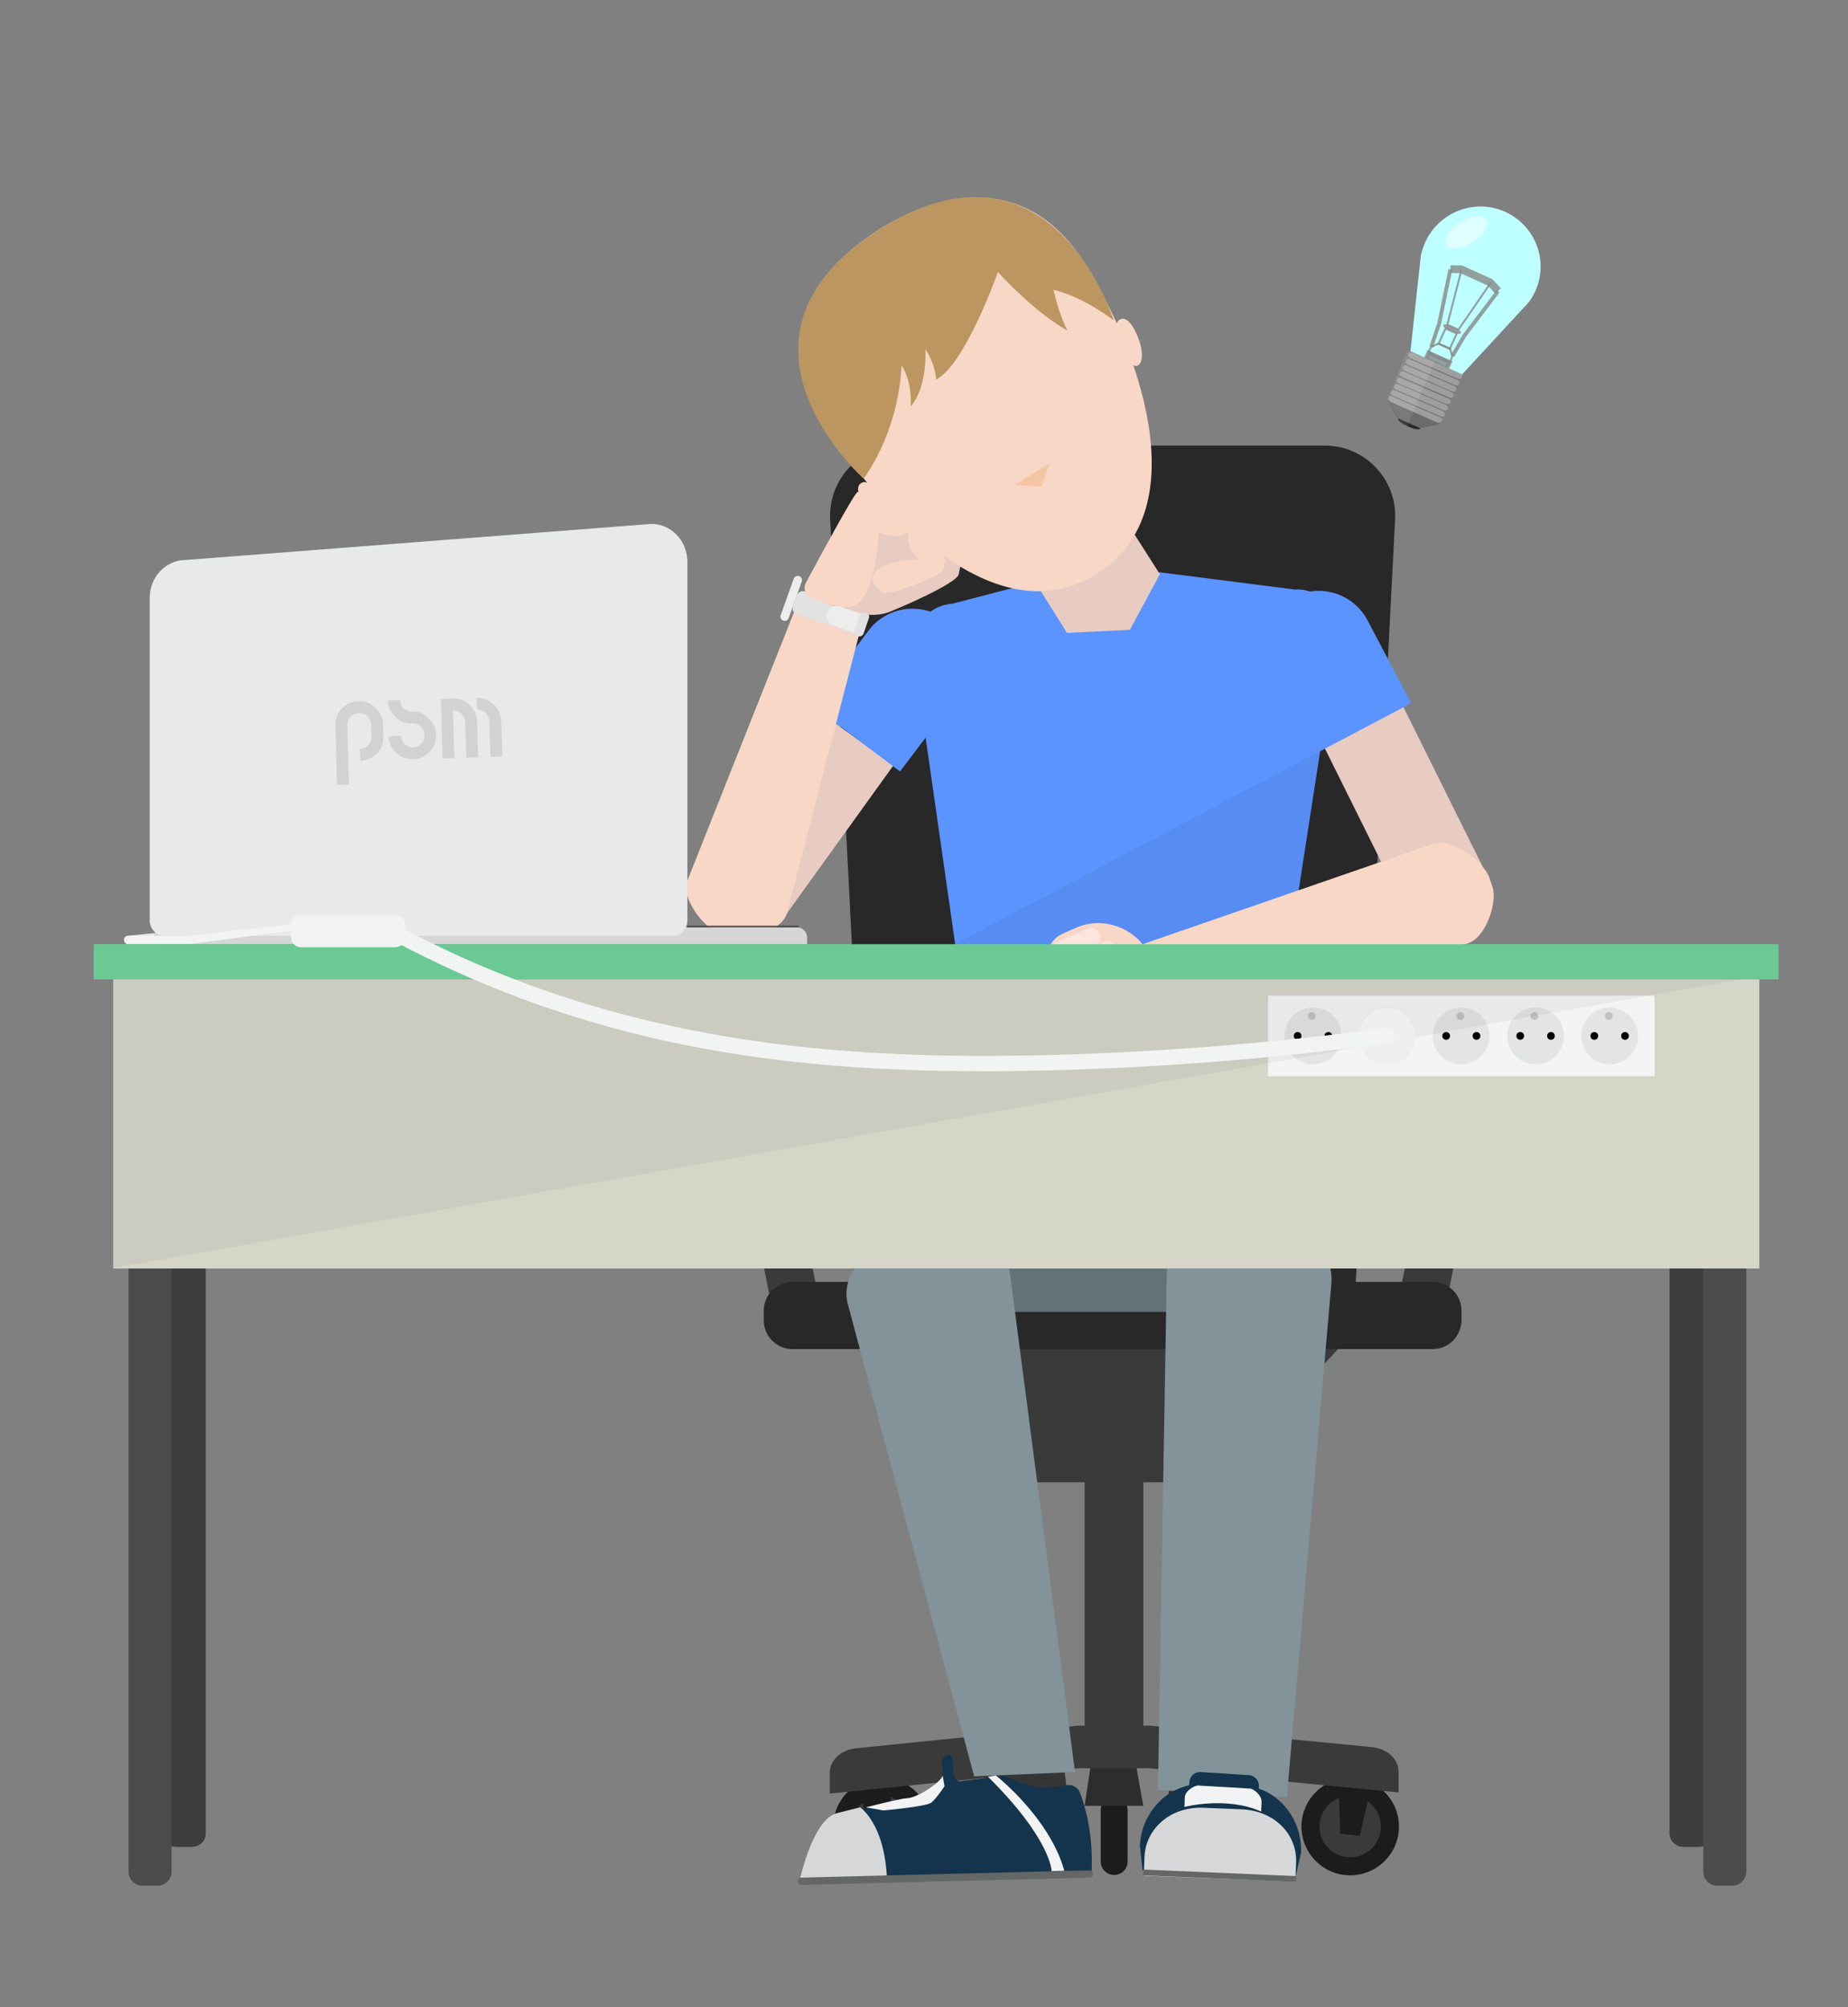 <svg version="1.1" xmlns="http://www.w3.org/2000/svg" xmlns:xlink="http://www.w3.org/1999/xlink" x="0px" y="0px"
	 viewBox="0 0 481.5 523" enable-background="new 0 0 481.5 523" xml:space="preserve">
<rect x="0" y="0" width="481.5" height="523" fill="#808080" stroke="none"/>
<g id="chaise_x5F_idee">
	<polygon fill="#3A3A3A" points="316.3,386.2 263.4,386.2 228,348.1 351.8,348.1 	"/>
	<path fill="#282828" d="M353,338.8H226.7l-10.4-203.5c-0.5-10.5,7.8-19.2,18.3-19.2h110.6c10.5,0,18.8,8.8,18.3,19.2L353,338.8z"/>

		<rect x="193.2" y="261.3" transform="matrix(0.98 -0.199 0.199 0.98 -55.897 45.675)" fill="#3A3A3A" width="12.4" height="79.5"/>

		<rect x="372.2" y="261.3" transform="matrix(-0.98 -0.199 0.199 -0.98 689.259 671.341)" fill="#3A3A3A" width="12.4" height="79.5"/>
	<path fill="#1C1C1C" d="M290.3,488.5L290.3,488.5c-2,0-3.5-1.6-3.5-3.5v-13.4c0-2,1.6-3.5,3.5-3.5l0,0c2,0,3.5,1.6,3.5,3.5V485
		C293.8,487,292.2,488.5,290.3,488.5z"/>
	<polygon fill="#2D2D2D" points="297.9,470.5 282.6,470.5 285.1,453.9 294.9,453.9 	"/>
	<path fill="#1C1C1C" d="M229.8,488.6L229.8,488.6c-7,0-12.7-5.7-12.7-12.7v0c0-7,5.7-12.7,12.7-12.7h0c7,0,12.7,5.7,12.7,12.7v0
		C242.5,482.9,236.8,488.6,229.8,488.6z"/>
	<circle fill="#3A3A3A" cx="229.8" cy="475.9" r="8"/>
	<polygon fill="#1C1C1C" points="232.5,477.5 227.4,478.4 223,464.1 231.8,462.7 	"/>
	<path fill="#1C1C1C" d="M351.8,488.6L351.8,488.6c-7,0-12.7-5.7-12.7-12.7v0c0-7,5.7-12.7,12.7-12.7h0c7,0,12.7,5.7,12.7,12.7v0
		C364.5,482.9,358.8,488.6,351.8,488.6z"/>
	<circle fill="#3A3A3A" cx="351.8" cy="475.9" r="8"/>
	<polygon fill="#1C1C1C" points="354.3,478.3 349.2,477.8 348.7,462.8 357.6,463.8 	"/>
	<path fill="#282828" d="M373.3,351.5H206.5c-4.1,0-7.5-3.3-7.5-7.5v-2.5c0-4.1,3.3-7.5,7.5-7.5h166.8c4.1,0,7.5,3.3,7.5,7.5v2.5
		C380.7,348.2,377.4,351.5,373.3,351.5z"/>
	<polygon fill="#3A3A3A" points="297.9,450.6 282.6,450.6 282.6,385.2 297.9,385.2 297.9,449.4 	"/>
	<path fill="#3A3A3A" d="M364.4,467l-65.2-6.3h-17.9l-65.1,6.6v-5.4c0-3.3,2.9-6,6.9-6.4l57.9-5.9h18.6l57.9,5.6
		c3.9,0.4,6.9,3.1,6.9,6.4V467z"/>
</g>
<g id="jambes_x5F_idee">
	<path fill="#627277" d="M333,341.8h-97.8c-7.2,0-13.1-5.9-13.1-13.1v-19.4c0-7.2,5.9-13.1,13.1-13.1H333c7.2,0,13.1,5.9,13.1,13.1
		v19.4C346.1,335.9,340.2,341.8,333,341.8z"/>

		<rect x="256.5" y="454.9" transform="matrix(-0.993 0.12 -0.12 -0.993 587.592 889.995)" fill="#353535" width="20.8" height="15.6"/>

		<rect x="304.5" y="456.9" transform="matrix(-0.996 -8.488124e-02 8.488124e-02 -0.996 589.288 954.574)" fill="#353535" width="20.8" height="15.6"/>
	<path fill="#829399" d="M280.1,461.7l-26.3,1.1l-33-123.4c-1.6-7.4,4.7-14.8,13.8-16.4l10.1-1.7c9.1-1.6,17.5,3.3,18.5,10.8
		L280.1,461.7z"/>
	<path fill="#829399" d="M335.3,468.2l-33.6-1.8L304,332c0.1-7.9,7.9-14,17.1-13.5l10.2,0.5c9.2,0.5,16.3,7.4,15.6,15.3L335.3,468.2
		z"/>
	<g>
		<path fill="#13344C" d="M323.7,465.2l-9.9-0.4c-8.8-0.4-16.3,6.8-16.8,16l0.7,6.5l39.9,1.5l1.4-6.1
			C339.3,473.4,332.5,465.6,323.7,465.2z"/>
		<path fill="#D6D7D8" d="M323.5,471.4l-9.8-0.4c-8.8-0.4-15.2,5.5-15.5,12.8l-0.2,4.9l39.5,1.5l0.2-4.9
			C338,478,332.2,471.8,323.5,471.4z"/>
		<path fill="#F2F3F4" d="M308,466.8"/>
		<path fill="#13344C" d="M327.9,466.8l-18.1-1.1l0.1-1.4c0.1-1.5,1.4-2.7,2.9-2.6l12.6,0.8c1.5,0.1,2.7,1.4,2.6,2.9L327.9,466.8z"
			/>
		<path fill="#F2F3F4" d="M328.6,472l0.1-2.5c0.1-1.8-2.1-3.4-2.9-3.5l-13.7-0.8c-0.8,0-3.3,1.3-3.4,3.1l-0.1,2.5
			C308.5,470.8,319.5,467.9,328.6,472z"/>
		<polygon fill="#656666" points="337.7,488.8 297.9,487.1 297.8,488.6 337.7,490.3 		"/>
	</g>
	<g>
		<path fill="#13344C" d="M281.4,467.1c1.4,3.7,3.5,10.9,3,20.9l-75.1,2.5c0,0,3.4-16.3,9.8-17.8s15-4,17.3-4.1s8.8-4.2,9.2-5.9
			c0.3-1.7-1-3.7,0.7-5.2l0,0c0.7-0.6,1.8-0.2,1.9,0.8l0.1,1.6c0.1,1.8,0,4.2,1.8,4.2l11.1-1.4c1.7-0.1,6.8,4.5,16.3,2.5
			C279.2,464.7,280.8,465.6,281.4,467.1z"/>
		<path fill="#D6D7D8" d="M231.1,489.5l-22.8,0.7c0,0,3.4-16.3,9.8-17.8c1.9-0.5,4-1,6-1.5C224.2,470.9,230.5,475.2,231.1,489.5z"/>
		<path fill="#656666" d="M283.9,489.2l-75.1,1.9c-0.5,0-0.9-0.4-1-0.9l0,0c0-0.5,0.4-0.9,0.9-1l75.1-1.9c0.5,0,0.9,0.4,1,0.9l0,0
			C284.8,488.7,284.4,489.2,283.9,489.2z"/>
		<path fill="#F2F3F4" d="M245.6,462.6c-0.3,1.7-6.8,5.9-9.2,5.9c-1.6,0.1-6.1,1.2-10.8,2.4l4.6,0.8c0,0,11-1,12.4-2
			c1.3-1,3.5-4.3,3.5-4.3L245.6,462.6z"/>
		<path fill="#F2F3F4" d="M257.4,462.9l2.1-0.3c0,0,14,11,17.8,24.8l-3.3,0.1C274,487.5,273.9,479.2,257.4,462.9z"/>
	</g>
</g>
<g id="corps_x5F_idee">
	<path fill="#5B93FF" d="M325,318.4l-65.7,0.5l-21.4-149.6c-0.5-6.2,4.1-11.6,10.2-12l33.1-8.6h17.8l38.4,4.9
		c6.6-0.4,11.9,5.4,11.2,12.2L325,318.4z"/>
	<polyline opacity="5.000000e-02" points="344,195.6 325,318.4 259.3,319 248.8,246 343.3,196 	"/>
	<path fill="#5B93FF" d="M344.4,193.2"/>
</g>
<g id="bras_gauche_idee">
	<g id="arriere-bras_gauche_idee">
		<path fill="#E8CBC1" d="M382.1,243.3L382.1,243.3c5.7-2.8,8-9.8,5.2-15.5L365,182.9l-20.7,10.3l22.3,44.9
			C369.5,243.8,376.4,246.1,382.1,243.3z"/>
		<path fill="#5B93FF" d="M336.9,155.6L336.9,155.6c7-3.7,15.7-1,19.4,6l11.4,21.6l-25.4,13.4L330.8,175
			C327.1,168,329.8,159.3,336.9,155.6z"/>
	</g>
	<g id="avant-bras_gauche_idee">
		<g>
			<path fill="#F9D7C7" d="M388.9,231.2l-0.8-2.4c-1.3-4.1-9.5-10.4-14.3-9.1l-78.1,27l5.5,11.9l80.9-12.7
				C387,244.7,390.2,235.3,388.9,231.2z"/>
			<g>
				<path fill="#F9D7C7" d="M299.9,249.6l0.5,1.1c3.3,7.6-0.2,16.4-7.8,19.6l-3.4,1.5c-3.4,1.5-7.4-0.1-8.9-3.6l-6.9-16.1
					c-1.5-3.4,0.1-7.4,3.6-8.9l3.4-1.5C287.8,238.5,296.6,242,299.9,249.6z"/>
				<path fill="#FCDFD4" d="M287.3,268.2l-6.1,4.3c-2.1,1.5-5.6,3.3-4.1,5.5c1,1.4,2.8,1.7,4.2,0.7l9.4-6.5
					c8.3-3.5,10.1-6.5,10.9-17.4c-0.5-1.2-1.3-1.6-2.5-1.1l-5.5,2.4C287.3,258.8,285.1,261.9,287.3,268.2z"/>
				<path fill="#F9D7C7" d="M256.4,276L256.4,276c0.6,1.4,1.8,1.5,3.2,0.9l5-1.9l3.7-1.4l4.1-1.9l9-3.6l-2.6-5.9l-8.7,4.7l-4.4,1.8
					l-3.4,1.6l-4.7,1.9C256.2,272.8,255.8,274.6,256.4,276z"/>
				<path fill="#FCE5DE" d="M273.6,260l0.7,1.5c0.5,1.2,1.9,1.8,3.1,1.3l14.5-6.2c1.4-0.6,2.1-2.3,1.5-3.8l-0.3-0.7
					c-0.6-1.4-2.3-2.1-3.8-1.5l-14.5,6.2C273.6,257.4,273.1,258.8,273.6,260z"/>
				<path fill="#FCE5DE" d="M272.2,254.1l0.6,1.4c0.4,0.9,1.4,1.3,2.4,0.9l14.3-6.2c1.1-0.5,1.7-1.8,1.2-3l-0.2-0.6
					c-0.5-1.1-1.8-1.7-3-1.2l-14.3,6.2C272.3,252.2,271.9,253.2,272.2,254.1z"/>
				<path fill="#FCE5DE" d="M271.3,249l0.6,1.3c0.3,0.8,1.3,1.2,2.1,0.8l11.4-4.9c1-0.4,1.5-1.6,1.1-2.7l-0.2-0.5
					c-0.4-1-1.6-1.5-2.7-1.1l-11.4,4.9C271.3,247.3,270.9,248.2,271.3,249z"/>
			</g>
		</g>
	</g>
</g>
<g id="bras_droit_idee">
	<g id="arriere-bras_droit">
		<path fill="#E8CBC1" d="M187.4,242.7L187.4,242.7c-5.2-3.7-6.4-10.9-2.6-16.1l29.3-40.7l18.7,13.5l-29.3,40.7
			C199.7,245.3,192.5,246.4,187.4,242.7z"/>
		<path fill="#5B93FF" d="M246.4,161.5L246.4,161.5c-6.3-4.8-15.4-3.5-20.1,2.8l-14.7,19.4l22.9,17.3l14.7-19.4
			C254,175.3,252.8,166.3,246.4,161.5z"/>
	</g>
	<g id="avant-bras_droit">
		<g>
			<path fill="#F9D7C7" d="M190,244.1l-2.4-0.8c-4-1.3-10.1-9.1-8.6-13.6l28-70.5l17,5.5l-19,73.4C203.5,242.7,194,245.5,190,244.1z
				"/>
			<path fill="#E2E2E2" d="M207.6,160l14.5,5c0.8,0.3,1.8-0.2,2.1-1l1-2.8c0.3-0.8-0.2-1.8-1-2.1l-14.5-5c-0.8-0.3-1.8,0.2-2.1,1
				l-1,2.8C206.3,158.8,206.7,159.7,207.6,160z"/>
			<g>
				<path fill="#E8CBC1" d="M213.1,156.1c0,0,11.3,6.3,18.7,3.3c7.4-3,17.7-7.9,18-9.8c0.5-3.1,2.7-7.5-3.8-7.1
					c-8.2,0.5-8.6-7.6-8.6-7.6l-14.7,2.3L213.1,156.1z"/>
				<path fill="#F9D7C7" d="M211.8,156.1c-1.8-0.6-2.7-2.6-1.8-4.3c3.7-6.9,12.1-22.4,13.3-23.5c1.6-1.4,16.3,4.1,18.8,5.2
					c2.5,1.1,5.8,13.7,3.1,15.6c-2.6,1.9-14,6.3-15.3,5.3c-1.3-1-4.2-3.5-1.2-6s10.5-2.7,10.5-2.7s-4.2-4.6-2.1-7.3
					c0,0-3.2,2.7-8.1,0.2c0,0-0.7,12-3.7,16.5C222.9,159.2,220.9,158.9,211.8,156.1z"/>
			</g>
			<path fill="#EDEDED" d="M217.1,162.9l6.6,2.3c0.5,0.2,1.1-0.1,1.3-0.6l1-3c0.2-0.5-0.1-1.1-0.6-1.3l-6.6-2.3
				c-1.4-0.5-2.8,0.3-3.3,1.6l0,0C215,160.9,215.7,162.4,217.1,162.9z"/>
			<path fill="#E2E2E2" d="M226.4,161l-1.4,4.1c-0.2,0.5-0.8,0.8-1.3,0.7l-0.4-0.1c-0.5-0.2-0.8-0.8-0.7-1.3l1.4-4.1
				c0.2-0.5,0.8-0.8,1.3-0.7l0.4,0.1C226.3,159.9,226.6,160.5,226.4,161z"/>
			<path fill="#EDEDED" d="M208.9,151.5l-3.4,9.5c-0.2,0.6-0.8,0.9-1.4,0.7l0,0c-0.6-0.2-0.9-0.8-0.7-1.4l3.4-9.5
				c0.2-0.6,0.8-0.9,1.4-0.7l0,0C208.8,150.3,209.1,150.9,208.9,151.5z"/>
		</g>
	</g>
</g>
<g id="table_x5F_idee">
	<path fill="#3D3D3D" d="M50,481.2h-4c-2,0-3.6-1.6-3.6-3.6V273.9h11.2v203.7C53.7,479.6,52,481.2,50,481.2z"/>
	<path fill="#3D3D3D" d="M442.6,481.2h-4c-2,0-3.6-1.6-3.6-3.6V273.9h11.2v203.7C446.2,479.6,444.6,481.2,442.6,481.2z"/>
	<path fill="#E8E8E8" d="M40.4,243.1l-7.1,0.7c-0.6,0.1-1,0.5-1,1.1l0,0c0,0.6,0.5,1.1,1.2,1.1l6.9-0.7V243.1z"/>
	<path fill="#D6D6D6" d="M210.3,246H40.4v-4.4h167.2c1.5,0,2.7,1.2,2.7,2.7V246z"/>
	<path fill="#4B4C4C" d="M41.1,491.3h-4c-2,0-3.6-1.6-3.6-3.6V283.9h11.2v203.7C44.7,489.6,43.1,491.3,41.1,491.3z"/>
	<path fill="#4B4C4C" d="M451.4,491.3h-4c-2,0-3.6-1.6-3.6-3.6V283.9H455v203.7C455,489.6,453.4,491.3,451.4,491.3z"/>
	<rect x="29.5" y="254.3" fill="#D5D6C8" width="428.9" height="76.2"/>
	<rect x="330.4" y="259.4" fill="#F4F4F4" width="100.7" height="21"/>
	<g>
		<circle fill="#E3E5E4" cx="342.1" cy="269.9" r="7.4"/>
		<circle cx="338.1" cy="269.9" r="1"/>
		<circle fill="#C1C1C1" cx="341.8" cy="264.7" r="1"/>
		<circle cx="346.1" cy="269.9" r="1"/>
	</g>
	<g>
		<circle fill="#E3E5E4" cx="361.4" cy="269.9" r="7.4"/>
		<circle cx="357.4" cy="269.9" r="1"/>
		<circle fill="#C1C1C1" cx="361.1" cy="264.7" r="1"/>
		<circle cx="365.4" cy="269.9" r="1"/>
	</g>
	<g>
		<circle fill="#E3E5E4" cx="380.7" cy="269.9" r="7.4"/>
		<circle cx="376.8" cy="269.9" r="1"/>
		<circle fill="#C1C1C1" cx="380.5" cy="264.7" r="1"/>
		<circle cx="384.7" cy="269.9" r="1"/>
	</g>
	<g>
		<circle fill="#E3E5E4" cx="400.1" cy="269.9" r="7.4"/>
		<circle cx="396.1" cy="269.9" r="1"/>
		<circle fill="#C1C1C1" cx="399.8" cy="264.7" r="1"/>
		<circle cx="404.1" cy="269.9" r="1"/>
	</g>
	<g>
		<circle fill="#E3E5E4" cx="419.4" cy="269.9" r="7.4"/>
		<circle cx="415.4" cy="269.9" r="1"/>
		<circle fill="#C1C1C1" cx="419.2" cy="264.7" r="1"/>
		<circle cx="423.4" cy="269.9" r="1"/>
	</g>
	<path fill="#E8EAEA" d="M175.4,243.8H42.8c-2.1,0-3.8-1.8-3.8-4v-84c0-5.5,4.2-9.9,9.4-9.9l121.3-9.4c5.2,0,9.4,4.4,9.4,9.9v93.4
		C179.1,242,177.5,243.8,175.4,243.8z"/>
	<polygon opacity="5.000000e-02" points="29.5,330.4 29.5,254.3 458.4,254.3 	"/>
	<rect x="179.1" y="241.2" fill="#444444" width="29" height="0.4"/>
	<circle fill="#EFEFEF" cx="361.4" cy="270" r="7.4"/>
	<path fill="#F2F4F4" d="M33.4,246h15.8l26.6-3.5v-1.7l-26.6,3l-15.7,0c-0.6,0-1.1,0.5-1.1,1.1l0,0C32.4,245.5,32.8,246,33.4,246z"
		/>
	<rect x="24.4" y="246" fill="#6BC993" width="439" height="9.2"/>
	<path fill="#F2F4F4" d="M218,277.7c12.6,1,25.3,1.4,38.1,1.4c1.3,0,2.5,0,3.8,0c49.8-0.3,92.4-6,101.7-7.3c1.1-0.2,1.9-1.2,1.7-2.3
		l0,0c-0.2-1.1-1.2-1.8-2.2-1.7c-9.2,1.3-51.6,7-101.2,7.3c-11.3,0.1-22.5-0.2-33.8-0.9"/>
	<path fill="#F2F4F4" d="M218,277.7c-38.6-3.1-76.4-11.9-114.6-32.1l1.9-3.5c40.1,21.1,80.4,29.6,120.8,32.1"/>
	<path fill="#F2F4F4" d="M103,246.8H78.4c-1.4,0-2.6-1.2-2.6-2.6v-3.3c0-1.4,1.2-2.6,2.6-2.6H103c1.4,0,2.6,1.2,2.6,2.6v3.3
		C105.6,245.6,104.4,246.8,103,246.8z"/>
	<path id="psm_x5F_logo_x5F_ordi" opacity="0.1" d="M93.4,182.7c-1.7,0-3.1,0.7-4.3,1.9c-1.2,1.2-1.7,2.7-1.7,4.4l0.4,15.5l3.1-0.1
		L90.5,189c0-0.9,0.3-1.6,0.8-2.2c0.6-0.6,1.3-0.9,2.2-1c0.9,0,1.6,0.3,2.2,0.8c0.6,0.6,0.9,1.3,1,2.2l0.1,3.1
		c0,0.9-0.3,1.6-0.8,2.2c-0.6,0.6-1.3,1-2.2,1l0.1,3.1c1.7,0,3.1-0.7,4.3-1.9c1.2-1.2,1.7-2.7,1.7-4.4l-0.1-3.1
		c0-1.7-0.7-3.1-1.9-4.3C96.6,183.2,95.1,182.6,93.4,182.7z M107.4,185.4c-0.9,0-1.6-0.3-2.2-0.8c-0.6-0.6-0.9-1.3-1-2.2l-3.1,0.1
		c0,1.7,0.7,3.1,1.9,4.3c1.2,1.2,2.7,1.7,4.4,1.7c0.9,0,1.6,0.3,2.2,0.8c0.6,0.6,0.9,1.3,1,2.2c0,0.9-0.3,1.6-0.8,2.2
		c-0.6,0.6-1.3,1-2.2,1c-0.9,0-1.6-0.3-2.2-0.8c-0.6-0.6-0.9-1.3-1-2.2l-3.1,0.1c0,1.7,0.7,3.1,1.9,4.3c1.2,1.2,2.7,1.7,4.4,1.7
		c1.7,0,3.1-0.7,4.3-1.9c1.2-1.2,1.7-2.7,1.7-4.4c0-1.7-0.7-3.1-1.9-4.3C110.6,185.9,109.1,185.3,107.4,185.4z M128.6,183.5
		c-1.3-1.2-2.7-1.7-4.4-1.7l0.1,3.1c0.9,0,1.6,0.3,2.2,0.8c0.6,0.6,0.9,1.3,1,2.2l0.3,9.3l3.1-0.1l-0.3-9.3
		C130.5,186.1,129.9,184.7,128.6,183.5z M118,182l-3.1,0.1l0.4,15.5l3.1-0.1l-0.4-12.4c0.9,0,1.6,0.3,2.2,0.8c0.6,0.6,0.9,1.3,1,2.2
		l0.3,9.3l3.1-0.1l-0.3-9.3c0-1.7-0.7-3.1-1.9-4.3C121.2,182.5,119.7,181.9,118,182z"/>
</g>
<g id="ampoule_idee">
	<g id="ampoule_x5F_idee_1_">
		<g id="allumee_idee" display="none">
			<path id="vitre_x5F_al" display="inline" fill="#FFFFA8" d="M400,75.9c3.6-7.8,0.1-17.1-7.8-20.7c-7.9-3.6-17.2,0-20.8,7.8
				c-0.5,1.1-1,2.6-1.2,3.6l0,0l-2.7,24.9l13.4,6.1l17-18.4l0,0C398.7,78.4,399.5,77,400,75.9z"/>

				<ellipse id="reflet_x5F_al" transform="matrix(0.529 0.848 -0.848 0.529 231.363 -295.568)" display="inline" fill="#FFFFC7" cx="382.1" cy="60.7" rx="3.1" ry="6.2"/>
		</g>
		<g id="eteinte_idee">
			<path id="vitre_x5F_et" fill="#BEFFFF" d="M400,75.9c3.6-7.8,0.1-17.1-7.8-20.7c-7.9-3.6-17.2,0-20.8,7.8c-0.5,1.1-1,2.6-1.2,3.6
				l0,0l-2.7,24.9l13.4,6.1l17-18.4l0,0C398.7,78.4,399.5,77,400,75.9z"/>

				<ellipse id="reflet_x5F_et" transform="matrix(0.529 0.848 -0.848 0.529 231.363 -295.568)" fill="#DDFFFF" cx="382.1" cy="60.7" rx="3.1" ry="6.2"/>
		</g>
		<g id="structure_x5F_idee">

				<rect x="371.6" y="92.9" transform="matrix(0.91 0.415 -0.415 0.91 72.614 -146.889)" opacity="0.8" fill="#878787" stroke="#878787" stroke-miterlimit="10" width="6.1" height="1.8"/>
			<polygon opacity="0.8" fill="none" stroke="#878787" stroke-width="0.5" stroke-miterlimit="10" points="377.8,90.8 374.8,89.5
				372.9,90.4 372.2,91.7 377.8,94.3 378.4,92.8 			"/>

				<rect x="375.6" y="85.9" transform="matrix(0.91 0.415 -0.415 0.91 70.495 -148.471)" opacity="0.8" fill="none" stroke="#878787" stroke-width="0.5" stroke-miterlimit="10" width="3.2" height="4.4"/>
			<polyline opacity="0.8" fill="none" stroke="#878787" stroke-width="0.5" stroke-miterlimit="10" points="380.8,70.3 377.1,84.6
				380,85.9 388.4,73.7 			"/>
			<path opacity="0.8" fill="#878787" d="M380,87l-3.7-1.7c-0.2-0.1-0.3-0.4-0.2-0.6l0,0c0.1-0.2,0.4-0.3,0.6-0.2l3.7,1.7
				c0.2,0.1,0.3,0.4,0.2,0.6l0,0C380.5,87,380.2,87.1,380,87z"/>
			<polyline opacity="0.8" fill="none" stroke="#878787" stroke-miterlimit="10" points="372.9,90.4 375,84.2 377.9,70.2 			"/>
			<polyline opacity="0.8" fill="none" stroke="#878787" stroke-miterlimit="10" points="378.4,92.8 381.6,87.4 390.3,75.9 			"/>
		</g>

			<polyline id="tung_et_idee" opacity="0.8" fill="none" stroke="#878787" stroke-width="2" stroke-miterlimit="10" points="
			377.9,70.1 380.8,70.2 388.3,73.6 390.3,75.8 		"/>
		<g id="tung_al_idee" display="none">

				<radialGradient id="SVGID_1_" cx="334.704" cy="10.66" r="12.139" gradientTransform="matrix(0.989 0.451 -0.669 1.469 60.082 -92.875)" gradientUnits="userSpaceOnUse">
				<stop  offset="0" style="stop-color:#FFFFE1"/>
				<stop  offset="0.369" style="stop-color:#FFFFE5;stop-opacity:0.631"/>
				<stop  offset="0.724" style="stop-color:#FFFFF0;stop-opacity:0.276"/>
				<stop  offset="1" style="stop-color:#FFFFFF;stop-opacity:0"/>
			</radialGradient>
			<path display="inline" fill="url(#SVGID_1_)" d="M396.4,79.3c-4.4,9.6-13.4,14.9-20.2,11.8c-6.8-3.1-8.8-13.4-4.4-23
				s13.4-14.9,20.2-11.8C398.8,59.4,400.7,69.7,396.4,79.3z"/>
			<polyline id="tung_al" display="inline" fill="none" stroke="#FFFFFF" stroke-width="2" stroke-miterlimit="10" points="
				377.9,70.1 380.8,70.2 388.3,73.6 390.3,75.8 			"/>
		</g>
		<g id="base_x5F_idee">
			<g>
				<path fill="#282828" d="M370.3,111.3c-0.4,1-1.8,0.5-3.5-0.2c-1.7-0.8-2.9-1.5-2.5-2.5L370.3,111.3z"/>
				<g>

						<rect x="364" y="94" transform="matrix(0.91 0.415 -0.415 0.91 75.311 -144.877)" fill="#757575" width="14.7" height="14.1"/>
				</g>
				<g>
					<polygon fill="#6B6B6B" points="370.1,111.6 364.1,108.9 361.7,104.4 375.1,110.5 					"/>
				</g>
				<path fill="#9E9E9E" d="M379.9,98.7l-12.5-5.4c-0.4-0.2-0.6-0.6-0.4-1v0c0.2-0.4,0.6-0.6,1-0.4l12.5,5.4c0.4,0.2,0.6,0.6,0.4,1
					l0,0C380.7,98.7,380.3,98.9,379.9,98.7z"/>
				<path fill="#9E9E9E" d="M379.2,100.4l-12.5-5.4c-0.4-0.2-0.6-0.6-0.4-1l0,0c0.2-0.4,0.6-0.6,1-0.4l12.5,5.4
					c0.4,0.2,0.6,0.6,0.4,1l0,0C380,100.4,379.5,100.5,379.2,100.4z"/>
				<path fill="#9E9E9E" d="M378.4,102l-12.5-5.4c-0.4-0.2-0.6-0.6-0.4-1l0,0c0.2-0.4,0.6-0.6,1-0.4l12.5,5.4c0.4,0.2,0.6,0.6,0.4,1
					v0C379.3,102,378.8,102.2,378.4,102z"/>
				<path fill="#9E9E9E" d="M377.7,103.6l-12.5-5.4c-0.4-0.2-0.6-0.6-0.4-1l0,0c0.2-0.4,0.6-0.6,1-0.4l12.5,5.4
					c0.4,0.2,0.6,0.6,0.4,1l0,0C378.5,103.6,378.1,103.8,377.7,103.6z"/>
				<path fill="#9E9E9E" d="M376.9,105.3l-12.5-5.4c-0.4-0.2-0.6-0.6-0.4-1l0,0c0.2-0.4,0.6-0.6,1-0.4l12.5,5.4
					c0.4,0.2,0.6,0.6,0.4,1l0,0C377.8,105.2,377.3,105.4,376.9,105.3z"/>
				<path fill="#9E9E9E" d="M376.2,106.9l-12.5-5.4c-0.4-0.2-0.6-0.6-0.4-1l0,0c0.2-0.4,0.6-0.6,1-0.4l12.5,5.4
					c0.4,0.2,0.6,0.6,0.4,1l0,0C377,106.9,376.6,107.1,376.2,106.9z"/>
				<path fill="#9E9E9E" d="M375.4,108.5l-12.5-5.4c-0.4-0.2-0.6-0.6-0.4-1l0,0c0.2-0.4,0.6-0.6,1-0.4l12.5,5.4
					c0.4,0.2,0.6,0.6,0.4,1l0,0C376.3,108.5,375.8,108.7,375.4,108.5z"/>
				<path fill="#9E9E9E" d="M374.4,110l-11.9-5.2c-0.6-0.2-0.8-0.9-0.6-1.4v0c0.1-0.2,0.3-0.3,0.6-0.2l13.1,5.7
					c0.2,0.1,0.3,0.3,0.2,0.6l0,0C375.6,110,374.9,110.3,374.4,110z"/>
			</g>
			<path opacity="0.1" fill="#FFFFFF" d="M366.7,111.1c-1.6-0.7-2.8-1.5-2.5-2.5l0,0l-2.4-4.2c-0.2-0.1-0.3-0.3-0.2-0.5l0.3-0.8
				c0-0.1,0.1-0.1,0.2-0.1l0,0l0-0.1l0,0c-0.1,0-0.1-0.2-0.1-0.3l0.5-1.1c0-0.1,0.1-0.2,0.2-0.1l0,0l0.2-0.4l0,0
				c-0.1,0-0.2-0.1-0.1-0.2l0.5-1c0-0.1,0.1-0.1,0.2-0.1l0,0l0.1-0.2l0,0c-0.1,0-0.1-0.2-0.1-0.3l0.5-1.1c0-0.1,0.1-0.2,0.2-0.1l0,0
				l0.2-0.5l0,0c-0.1,0-0.2,0-0.2-0.1l0.4-1c0-0.1,0.1-0.1,0.2-0.1l0,0l0.1-0.3l0,0c-0.1,0-0.1-0.1-0.1-0.2l0.5-1
				c0-0.1,0.1-0.1,0.2-0.1l0,0l0-0.1l0,0c-0.1,0-0.1-0.2-0.1-0.3l0.5-1.1c0-0.1,0.1-0.2,0.2-0.1l0,0l0.2-0.4l0,0
				c-0.1,0-0.2-0.1-0.1-0.2l0.5-1c0-0.1,0.1-0.1,0.2-0.1l0,0l0.1-0.2l6.7,3L366.7,111.1z"/>
		</g>
	</g>
</g>
<g id="tete_idee">
	<path fill="none" stroke="#0C0C0C" stroke-width="0.25" stroke-miterlimit="10" d="M281.6,155.5"/>
	<path fill="none" stroke="#0C0C0C" stroke-width="0.25" stroke-miterlimit="10" d="M297.1,155.1"/>
	<path fill="#9BB9D3" d="M289.3,160.2"/>
	<g>
		<polygon fill="#E8CBC1" points="302.2,149.6 294.4,164.1 278,164.9 267.6,148.3 291.7,133.1 		"/>
		<g>
			<path fill="#F9D7C7" d="M282.5,68.4c13.4,21.2,30.1,64.2,3.3,81.1c-26.9,17-57.5-17.7-70.9-38.9c-13.4-21.2-5-38.7,14.3-50.9
				C248.4,47.7,269.1,47.3,282.5,68.4"/>
			<polygon fill="#F4C6A4" points="264.3,126.4 273.4,120.7 271.4,126.8 			"/>
			<path fill="#F9D7C7" d="M297.2,90c0.5,2,0.6,5-1,5.3c-1.6,0.3-1.9-2.1-2.8-4.2c-1-2.1-4-6.7-1.5-7.9
				C294.4,82.1,296.6,87.7,297.2,90"/>
			<path fill="#F9D7C7" d="M227.9,133.7c1.6,1.3,4.2,2.7,5.2,1.4c1-1.3-1.1-2.6-2.5-4.4c-1.5-1.8-4.3-6.5-6.4-4.7
				C222,127.8,226.1,132.3,227.9,133.7"/>
			<path fill="#1D0421" d="M260.7,105.8C260.7,105.8,260.6,105.9,260.7,105.8c-0.1,0.1-0.1,0.1-0.1,0.1L260.7,105.8z"/>
			<path fill="#BC9661" d="M229.1,59.8c-45,28.4-4.1,64.9-4.1,64.9s9-11.4,9.9-29.5c0,0,2.7,3.5,2.4,10.7c4.5-5.3,3.8-14.9,3.8-14.9
				s2.5,3.4,2.8,7.9c7.6-3.9,16.1-28,16.1-28s9.4,10.4,18.1,15.2c-2.4-4.8-3.6-10.6-3.6-10.6c8.2,2,15.7,8,15.7,8
				S274.1,31.4,229.1,59.8z"/>
		</g>
	</g>
</g>
</svg>
